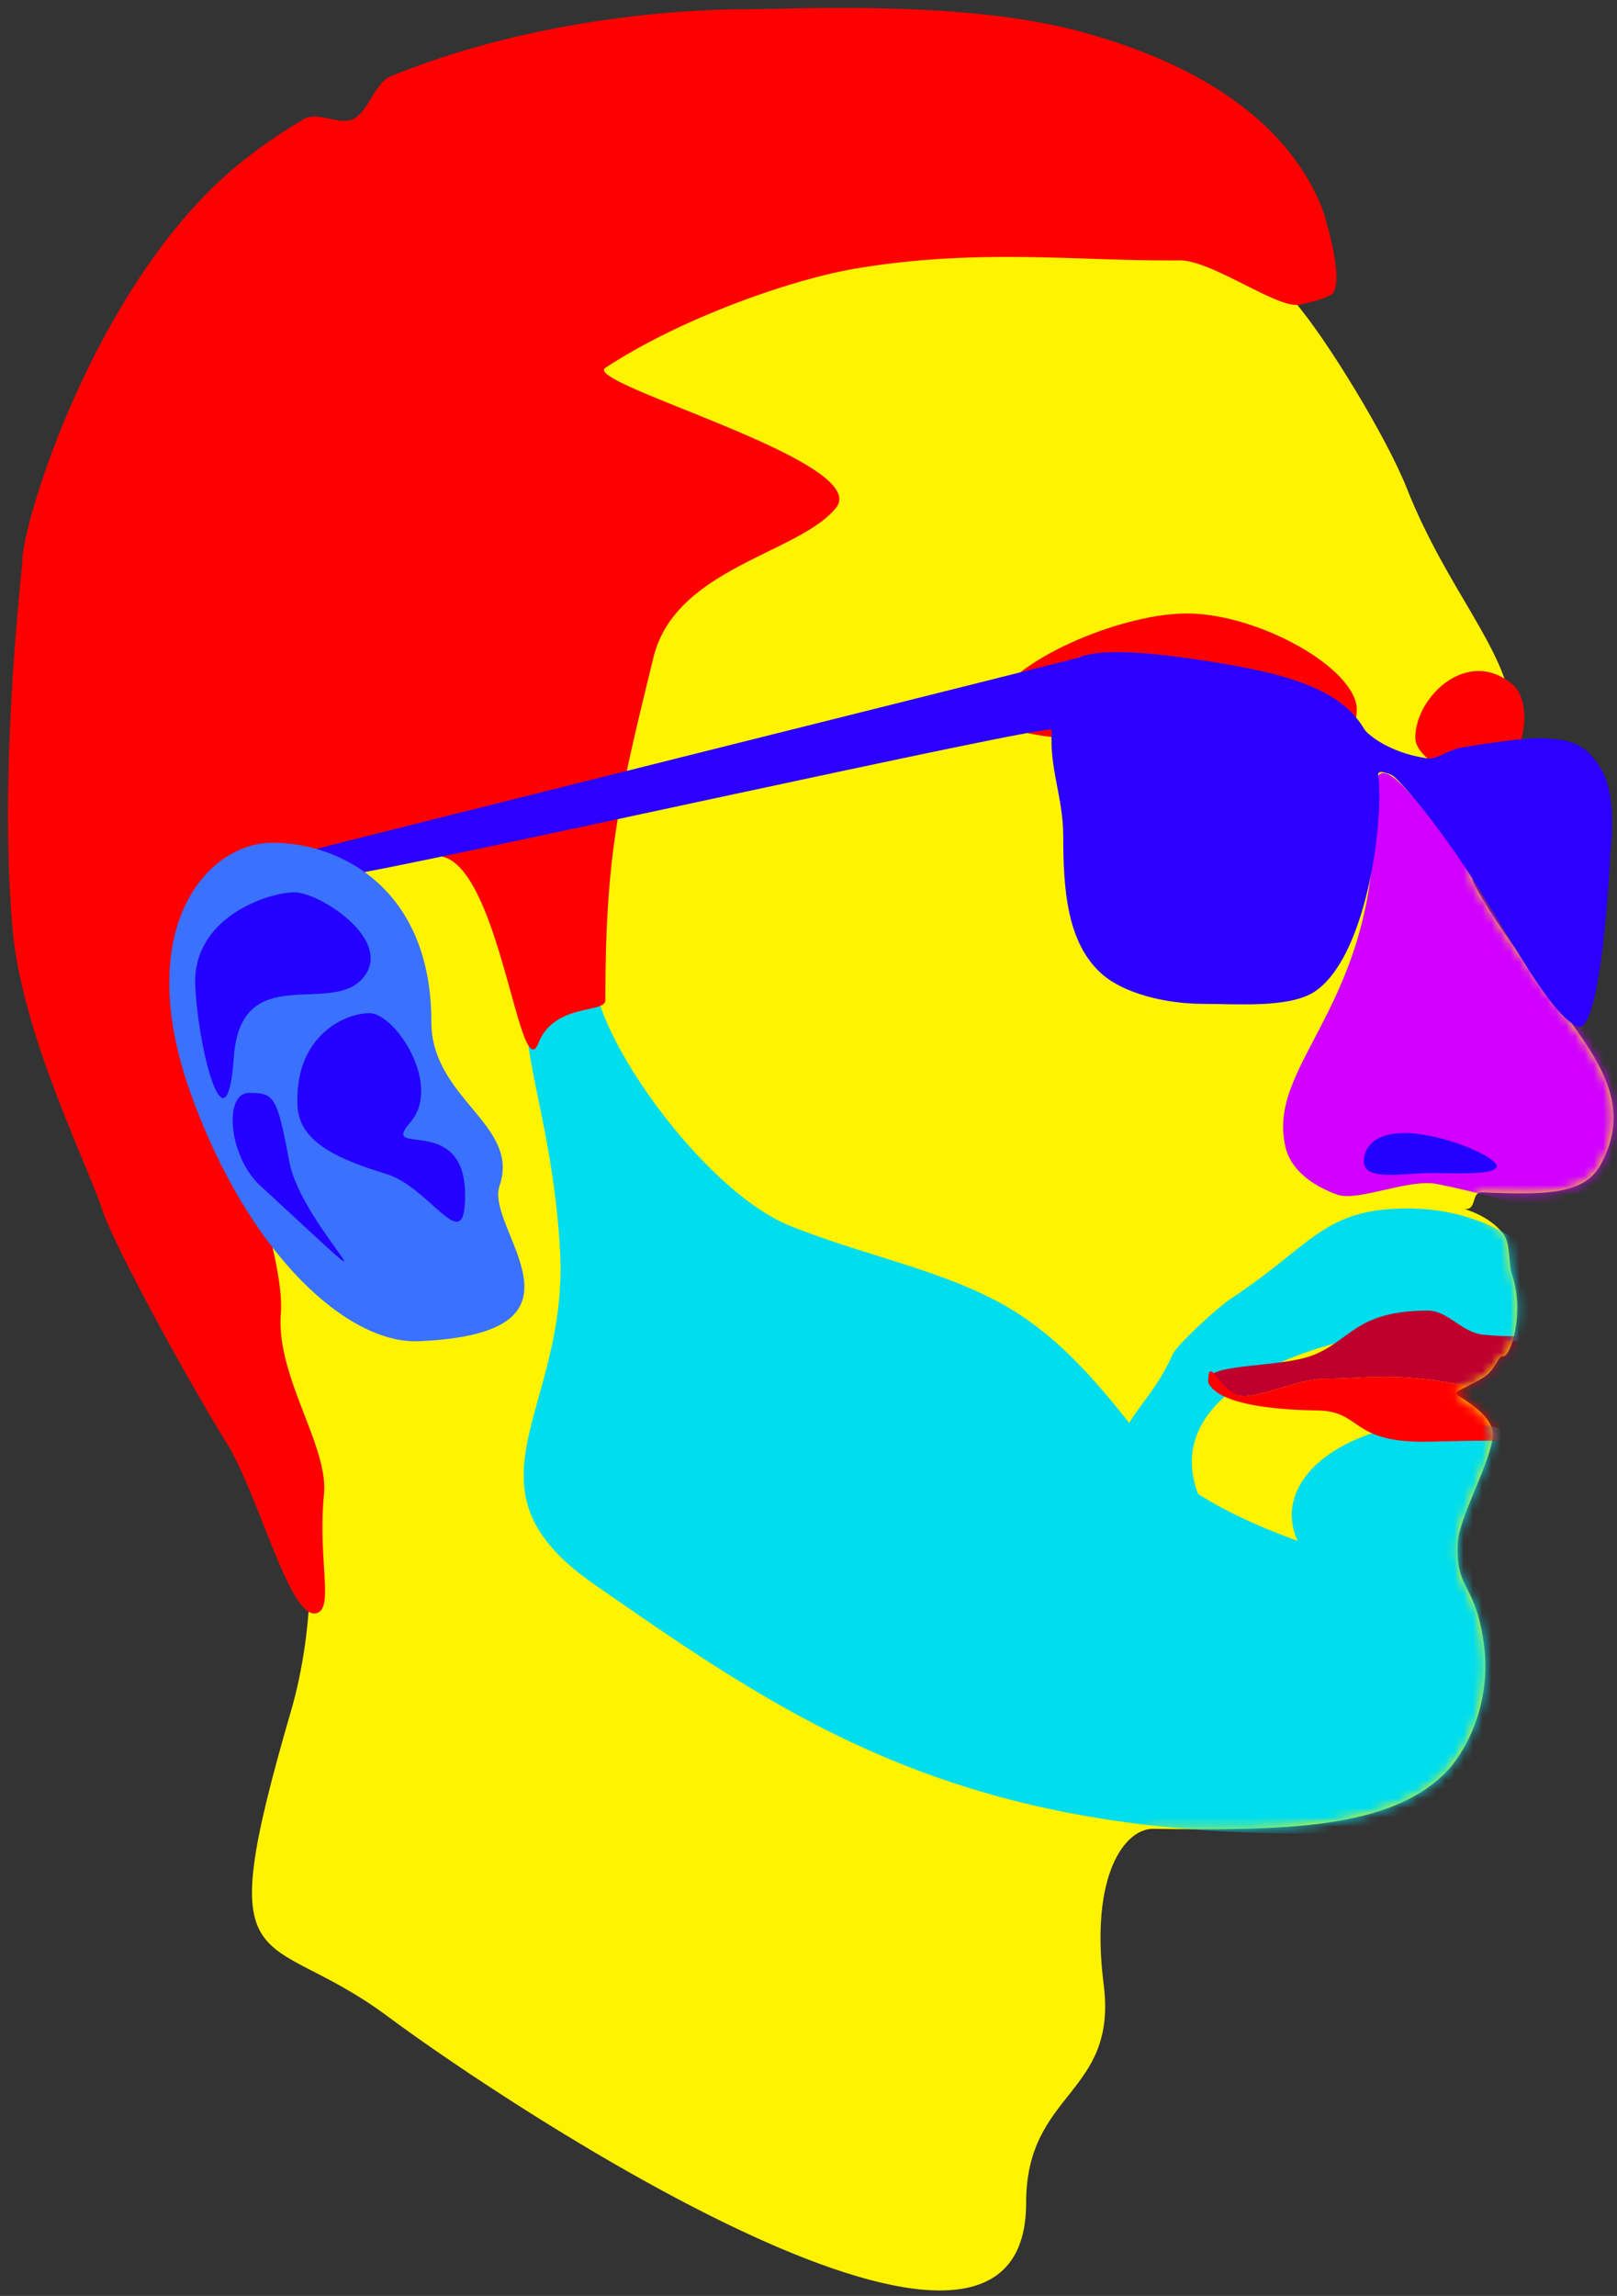 <svg width="174" height="247" xmlns="http://www.w3.org/2000/svg" xmlns:xlink="http://www.w3.org/1999/xlink"><rect width="100%" height="100%" fill="#333333" stroke="none"/><defs><path d="M1.398 96.663c1.319 0 8.6 21.972 20.924 43.58 2.873 5.037 2.571 16.966 0 25.8-8.81 30.268-3.03 22.897 10.359 32.86 13.39 9.964 68.737 46.525 68.737 20.097 0-12.053 9.862-11.599 8.345-23.503-1.516-11.905 2.346-16.787 5.325-16.746 14.224.198 25.438.022 31.48-6.06 1.742-1.753 5.153-7.047 4.049-14.228-.97-6.305-2.956-5.36-2.764-10.36.107-2.786 3.263-8.146 3.764-11.374.272-1.755-1.44-3.162-3.764-4.632-.667-.422 1.516-.997 3.006-2.066 1.07-.769 1.393-2.198 1.862-2.122.868.142 2.331-4.731 1.008-8.697-.452-1.352-.153-3.447-1.008-4.529-1.666-2.108-4.585-2.683-4.055-2.626 1.264.135.635-1.842 1.794-1.788 6.992.322 11.036.2 12.768-2.954 5.3-9.652-5.567-15.92-13.49-29.98-1.089-1.93-.16-6.5.722-6.855 2.391-.96 3.967-5.026 3.269-11.906-.698-6.873-7.006-13.074-11.376-24.11-2.111-5.329-8.587-16.033-12.121-20.094C123.826 7.009 115.6-.25 112.668.379c-11.259 2.42-56.241 2.236-59.723 2.236-8.836 0-20.264 29.084-20.264 39.302 0 10.217-40.12 54.746-31.283 54.746z" id="a"/></defs><g fill="none" fill-rule="evenodd"><g transform="translate(9 18)"><mask id="b" fill="#fff"><use xlink:href="#a"/></mask><use fill="#FFF300" xlink:href="#a"/><path d="M119.912 142.719c2.877 1.831 6.642 3.59 10.728 5.048A6.417 6.417 0 0 1 130 145c0-5.523 7.387-10 16.5-10s16.5 4.477 16.5 10c0 3.463-2.904 6.514-7.316 8.309 8.644 6.099-2.275 25.656-21.831 25.938-39.64.57-57.84-12.163-78.94-26.823-15.162-10.534-2.654-18.594-3.652-35.958-.753-13.1-4.142-20.554-3.583-26.658.275-3.01 6.955-4.236 7.235-2.27 1.087 7.626 12.455 22.874 21.1 26.342 8.032 3.22 16.3 4.725 23.023 8.523 5.03 2.842 9.065 7.07 13.471 12.685 1.246-2.067 3.101-3.87 4.686-7.39.459-1.02 4.852-5.05 6.194-5.935 8.911-5.882 10-9.751 19.113-9.751S159 117.477 159 123s-8.356 2.341-17.469 2.341c-4.174 0-26.353 4.587-21.619 17.378z" fill="#00DDED" mask="url(#b)"/><path d="M147.849 130.913c10.177 1.908 30.953 5.616 30.137 1.757-2.811-13.3-14.633-5.731-27.407-7.086-2.318-.246-3.756-2.584-5.919-2.584-7.798 0-8.277 3.219-12.444 4.822-3.359 1.292-10.829.856-11.193 2.504-.235 1.065 1.355 1.62 3.613 1.865 1.878.204 6.067-1.865 8.986-1.865 4.269 0 7.104-.747 14.227.587z" fill="#BF002D" mask="url(#b)"/><path d="M185.61 117.599c23.748 0 36.39-14.748 36.39-21.099 0-3.829-50.044 5.422-65.778-12.282-10.638-11.97-17.665-25.503-17.376-15.662.638 21.719-11.81 27.798-9.485 36.978.529 2.089 2.49 3.908 5.568 4.997 2.163.765 7.677-1.743 10.658-1.16 11.56 2.262 25.474 8.228 40.022 8.228z" fill="#D100FF" mask="url(#b)"/><path d="M147.849 130.913c10.177 1.908 30.953 5.616 30.137 1.757-2.811-13.3-11.907 5.79-24.68 4.436-2.319-.246-7.034 0-9.198 0-7.798 0-6.645-3.3-11.292-3.362-8.62-.115-11.855-1.78-11.793-3.418.094-2.485 1.355 1.62 3.613 1.865 1.878.204 6.067-1.865 8.986-1.865 4.269 0 7.104-.747 14.227.587z" fill="red" mask="url(#b)"/></g><path d="M92.268 28.86c13.239-2.191 23.977-.736 34.655-.847 3.448-.036 10.518 5.211 12.875 4.764 1.351-.256 2.485-.59 3.355-1.017 1.729-.846-.475-8.351-.976-9.577-2.907-7.107-10.17-14.52-25.91-18.783C103.56-.04 85.428 1 80 1c-4.973 0-21.793.62-37.967 7.212-1.675.682-2.367 3.768-4.014 4.585-1.46.724-3.878-.837-5.295 0a58.477 58.477 0 0 0-6.527 4.463c-15.735 12.446-23.8 38.897-23.8 43.132 0 .858-2.581 22.193-1.04 39.598 1.003 11.327 8.052 25.234 9.663 30.211 1.003 3.098 7.728 15.834 13.46 25.21 3.48 5.69 6.812 19.28 9.69 18.102 1.739-.712.024-5.748.693-12.785.493-5.188-5.16-12.615-4.644-19.373.574-7.52-7.607-25.576-5.74-32.804 2.847-11.017 14.406-16.459 22.532-16.459 6.688 0 8.874 25.312 10.935 20.12 1.725-4.345 7.198-3.13 7.198-4.615 0-15.505 1.387-21.408 5.167-36.85 2.377-9.711 15.738-11.184 19.665-16.14 3.928-4.954-27.4-13.35-24.832-15.037 8.171-5.365 20.089-9.546 27.124-10.71z" fill="red"/><path d="M132.536 79.453c7.732 0 13.463 1.315 13.463-3.103S135.432 66 127.7 66C119.969 66 107 71.932 107 76.35c0 4.418 17.804 3.103 25.536 3.103zM162.823 73.694c-4.836-4.195-10.53 1.262-10.53 5.68 0 2.461 5.708 5.507 9.096 3.642 2.695-1.483 3.576-7.464 1.434-9.322z" fill="red"/><path d="M129.5 108c3.45 0 9.223.474 11.933-1.298 4.884-3.193 6.992-14.74 6.992-21.133 0-.61-.023-1.193-.067-1.749-.03-.363-.465-1.234 1.402-.438.71.303 5.04 5.377 9.02 11.655 4.116 6.493 8.074 14.05 10.926 15.385 2.57 1.201 3.534-17.595 3.523-17.653-.096-.483 1.046-7.01-1.03-10.2-1.324-2.038-2.493-3.154-6.858-3.154-1.421 0-5.216.52-8.017 1-1.671.286-2.59 1.355-3.872 1.155-4.282-.669-6.426-2.753-6.605-3.061-2.533-4.357-8.175-6.053-17.347-7.455-3.156-.482-10.687-1.576-13.501-.285-.185.084-82.096 20.533-82.237 20.639-.916.686-7.266 4.135 3.722 2.706 6.201-.806 75.753-16.373 75.698-15.605-.3 4.17 1.23 7.223 1.23 11.491 0 5.881.467 11.375 4.018 14.66 2.452 2.267 7.123 3.34 11.07 3.34z" fill="#2B00FF"/><path d="M45.028 144.292c20.155-.832 7.1-12.039 8.726-16.736 2.266-6.548-7.34-9.333-7.34-17.642 0-14.36-9.87-19.252-17.05-19.252-7.18 0-15.13 9.272-8.901 26.815 6.228 17.543 17.005 27.127 24.565 26.815z" fill="#3A71FF"/><path d="M25.157 113.751c-.746 10.461-3.748-.156-4.143-7.621C20.618 98.665 28.91 96 31.672 96c2.761 0 10.854 5.231 7.345 9.261-3.509 4.03-13.113-1.97-13.86 8.49zm24.852 15.913c-.355 4.975-3.918-1.985-8.456-3.374-5.003-1.532-9.325-3.344-9.532-7.26-.396-7.465 4.977-10.03 7.739-10.03 2.761 0 7.882 7.736 4.373 11.766-3.51 4.03 6.622-1.563 5.876 8.898zm-18.863-4.612c1.346 7.097 14.298 18.589-3.164 2.48-3.39-3.128-3.946-9.954-1.185-9.954 2.762 0 3.004.378 4.35 7.474zM153.938 126.203c2.761 0 6.454.219 7.072-.568.618-.786-3.991-3.008-8.13-3.604-4.14-.596-6.12.86-6.12 2.969s4.416 1.203 7.178 1.203z" fill="#2300FF"/></g></svg>